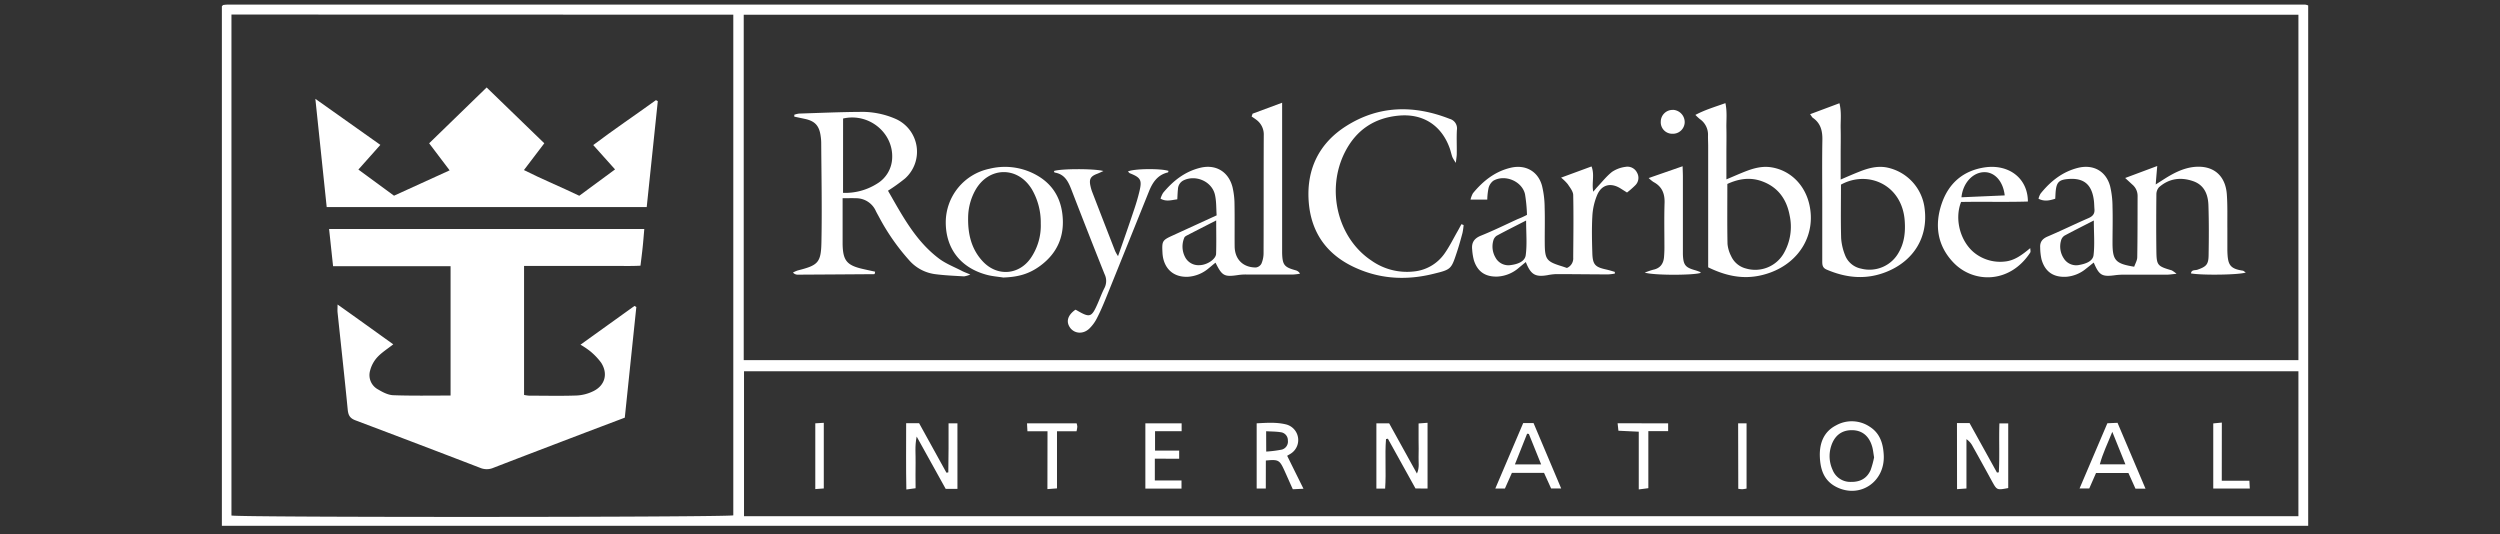 <svg id="Layer_1" data-name="Layer 1" xmlns="http://www.w3.org/2000/svg" viewBox="0 0 1641.8 351"><rect x="0" y="0" width="1641.8" height="351" fill="#333333" stroke="none"/><defs><style>.cls-1{fill:#fff;}</style></defs><title>RCCL</title><path class="cls-1" d="M145.71,345.3V4.12l.46-.49c.14-.13.3-.33.45-.35a23.05,23.05,0,0,1,3-.26H1513.83a8.22,8.22,0,0,1,2,.56V345.3ZM488.42,236.52h1021V9.66h-1021Zm1021,7.28H488.61V339h1020.8ZM152,9.55v329c5.87,1.31,324.63,1.18,329.57-.11V9.64Z"/><path class="cls-1" d="M1429.37,179.8c-3,.3-4.72.58-6.29.58h-27.64a46.2,46.2,0,0,0-6,.3c-9,1.26-10.82.27-14.44-8.26-1.76,1.4-3.41,2.76-5.11,4.08a23.11,23.11,0,0,1-12.59,5.24c-8.63.59-14.28-3.15-16.61-11.46a37.44,37.44,0,0,1-.86-7.69c-.24-3.63,1.4-5.79,4.89-7.27,9-3.84,17.84-8.16,26.84-12.08,2.78-1.21,4.16-2.83,3.91-5.87-.15-1.79-.14-3.6-.34-5.38-1.29-11.1-6.83-15.54-17.84-14.34-4.91.53-6.58,2.14-7.19,7.17-.22,1.79-.24,3.6-.38,5.69-3.57,1.14-7.11,2-11,0a12.18,12.18,0,0,1,1.34-3.33c6.54-8.16,14.44-14.46,24.8-17,10-2.39,18.24,2.28,20.9,12.1a59.11,59.11,0,0,1,1.57,13.64c.23,8,0,16,0,24,.09,11.09,2,13.26,14.24,15.24.67-2,2-4.15,2-6.29.23-13.42.19-26.84.23-40.26a9.65,9.65,0,0,0-3.44-7.38l-4.72-4.34,21.06-7.87c-.39,4.49-.67,7.76-1,12.12l5.49-3.51c5.79-3.65,11.72-6.86,18.67-7.87,13-1.74,21.62,4.9,22.55,17.94.52,7.38.28,14.82.34,22.23v14.42c.22,9.16,1.28,12.08,10.09,13.39.61.09,1.14.69,2,1.23-4.34,1.57-28.88,1.9-36,.58.37-2.6,2.77-1.91,4.17-2.39,5.8-2,7.33-3.39,7.42-9.44.19-11,.25-22-.12-33-.24-6.94-2.65-13.16-10-15.73-8.14-2.83-15.88-1.81-22.47,4a7.13,7.13,0,0,0-1.7,4.72c-.12,12.43-.17,24.84,0,37.27.13,9.32.73,9.84,10.12,12.58A20.27,20.27,0,0,1,1429.37,179.8Zm-54.31-35c-7.11,3.65-13.29,6.73-19.35,10a5.53,5.53,0,0,0-2.21,3.27,14.13,14.13,0,0,0,1.74,11.48,9.6,9.6,0,0,0,10.39,4.42c4-.74,8.71-2.28,9.25-6.42C1375.71,160.45,1375.06,153.11,1375.06,144.8Z"/><path class="cls-1" d="M553.36,130.17v30.11c.2,10.92,2.78,14,13.56,16.42,2.59.6,5.22,1.15,7.77,1.72a7.92,7.92,0,0,1-.22,1.26.5.5,0,0,1-.36.37q-25.17.19-50.34.33a4,4,0,0,1-3-1.4,19.55,19.55,0,0,1,3.14-1.38c13.28-3.37,15.29-5,15.54-18.66.43-21.82,0-43.64-.15-65.47a31.05,31.05,0,0,0-.37-4.19c-.94-6.81-3.8-9.84-10.54-11.24l-6.76-1.44V75.36a14.79,14.79,0,0,1,3.15-.77c13.2-.42,26.41-1,39.62-1.1a55,55,0,0,1,23.43,4.44,23.58,23.58,0,0,1,6.49,39.32,119,119,0,0,1-11.16,8c9.31,16.15,18,32.89,33.46,44.53,4.54,3.43,10.1,5.54,15.22,8.2,1.36.71,2.82,1.21,5.38,2.31a16.38,16.38,0,0,1-4.1,1.21c-6.39-.38-12.81-.64-19.15-1.48a27.32,27.32,0,0,1-17-9.22,141.6,141.6,0,0,1-19.53-28c-.75-1.41-1.57-2.81-2.26-4.23a14.19,14.19,0,0,0-12.9-8.39C559.49,130.09,556.74,130.17,553.36,130.17Zm.28-3.51a39.25,39.25,0,0,0,22.27-6,20.44,20.44,0,0,0,10-16.82c.8-16.7-15.36-29.88-32.24-26Z"/><path class="cls-1" d="M822.61,74.65,842,67.46v98.81c.25,7.76,1.41,9.19,8.92,11.25a4.6,4.6,0,0,1,2.83,2.2,32.77,32.77,0,0,1-4.31.55H818.18a33.81,33.81,0,0,0-4.72.3c-9.44,1.42-10.83.76-15.21-8.07-1.58,1.24-3,2.49-4.47,3.67a23.3,23.3,0,0,1-13.63,5.6c-8.6.37-14.63-4.22-16.36-12.59a25.29,25.29,0,0,1-.39-3.58c-.38-7.32,0-7.87,6.54-10.87L799,141.42c-.33-4.5-.11-9.16-1.12-13.53-2-8.76-12.58-13.33-20.62-9.44a6.66,6.66,0,0,0-3.68,5.79c-.24,2.15-.28,4.32-.43,6.67-3.72.42-7.19,1.73-11-.44a16.29,16.29,0,0,1,1.7-3.84c6.54-7.87,14.28-14,24.46-16.46s18.53,2.62,21.11,12.75a50.38,50.38,0,0,1,1.31,11.28c.17,9.2,0,18.42.09,27.62.11,8.48,5.48,13.84,13.94,13.84a4.87,4.87,0,0,0,3.62-2.47,17.68,17.68,0,0,0,1.43-6.92c.11-25.83,0-51.66.13-77.49a11.9,11.9,0,0,0-4.63-9.93c-1.07-.85-2.23-1.57-3.35-2.37Zm-23.91,70.1c-7.2,3.7-13.21,6.75-19.19,9.85-.68.36-1.57.86-1.78,1.57a14.9,14.9,0,0,0,.57,12.71,9.84,9.84,0,0,0,9.33,5.26c4.89,0,10.88-3.89,11-7.44C798.87,159.79,798.7,152.85,798.7,144.75Z"/><path class="cls-1" d="M1002.8,141.1a102.84,102.84,0,0,0-1.29-13.56c-1.94-8.52-13.14-13.24-20.78-8.86a8.69,8.69,0,0,0-3.15,4.72,42.42,42.42,0,0,0-.86,7.7h-11a16.68,16.68,0,0,1,1.58-4.17c6.62-8.07,14.53-14.38,24.93-16.79,9.65-2.23,17.89,2.39,20.45,11.9a61.29,61.29,0,0,1,1.72,14.15c.26,8,0,16,.08,24,.09,10.07,1.27,11.56,10.72,14.51,1.33.4,2.62.88,3.84,1.27a6.8,6.8,0,0,0,4.12-6.87c.1-13.61.29-27.24,0-40.91,0-2.45-2.1-5-3.57-7.23a29.82,29.82,0,0,0-4.4-4.3l20-7.36c2.16,5.59,0,10.82,1.14,16.6,1.16-1.37,1.92-2.33,2.77-3.23,3.14-3.33,6-7,9.56-9.8a20.56,20.56,0,0,1,8.84-3.29,7,7,0,0,1,7.57,3.81,6.82,6.82,0,0,1-1.18,8.32,55,55,0,0,1-5.4,4.72l-4.35-2.74c-6.3-3.9-12.31-2.5-15.26,4.39a41.65,41.65,0,0,0-3.15,13.91c-.46,8.18-.25,16.41,0,24.62.28,7.25,1.93,8.81,9.12,10.38,1.91.43,3.76,1,5.65,1.58v1.1a35.42,35.42,0,0,1-4.23.53c-11.41,0-22.83-.19-34.23-.19a35.73,35.73,0,0,0-5.93.73c-7.87,1.3-10.83-.38-14.08-8.66l-4.5,3.72a23.25,23.25,0,0,1-14.16,5.83c-7.86.25-13-3.14-15.42-10.65a36.6,36.6,0,0,1-1.14-7.06c-.52-4.55,1.25-7.35,5.74-9.16,8.16-3.28,16.08-7.17,24.08-10.85A52.77,52.77,0,0,0,1002.8,141.1Zm-.57,3.71c-7.08,3.64-13.27,6.72-19.33,10a5.52,5.52,0,0,0-2.23,3.27,14.28,14.28,0,0,0,1.41,11,9.61,9.61,0,0,0,10.07,5c4.26-.55,9.2-2.15,9.82-6.48C1002.94,160.48,1002.23,153.11,1002.23,144.81Z"/><path class="cls-1" d="M1121.79,175.55V96.25c0-2.39-.14-4.8-.11-7.2a12.41,12.41,0,0,0-5.38-10.87,37.32,37.32,0,0,1-2.91-2.71c6.29-3.35,12.66-5.21,19.73-7.74,1.22,5.81.53,11.14.64,16.38.13,5.61,0,11.21,0,16.81V117.8c4.63-1.93,8.58-3.71,12.59-5.27,5.44-2.1,11-3.61,17-2.64,12.44,2,22,11.5,24.91,24.54,4.33,19.26-6.15,37.44-25.65,44.57C1149.43,183.8,1136.67,182.84,1121.79,175.55Zm12.59-54.74c0,13.39-.15,26.36.11,39.33a21.63,21.63,0,0,0,2.36,8,14.57,14.57,0,0,0,9.81,8.2,21.64,21.64,0,0,0,24.83-10.07,35,35,0,0,0,3.79-24.88c-2-10.62-7.65-18.44-17.92-22.26C1149.67,116.25,1142,117.27,1134.38,120.81Z"/><path class="cls-1" d="M1188.73,75,1208,67.79c1.49,6.12.66,11.47.8,16.76.14,5.61,0,11.21,0,16.83v16.53c4.61-2,8.4-3.65,12.25-5.17,5.64-2.24,11.41-3.86,17.56-2.85A31.2,31.2,0,0,1,1264,137.47c2.17,18.26-7.1,33.65-24.73,40.9-13.41,5.51-26.56,4.31-39.66-1.31-2.94-1.25-2.9-3.36-2.9-5.82V134c0-14-.17-28,.08-42.05.11-6-1.08-11-6.29-14.6C1190.05,77.06,1189.81,76.45,1188.73,75ZM1209,121.39c0,11.85-.21,23.46.11,35a36.64,36.64,0,0,0,2.51,11,14.18,14.18,0,0,0,10.53,9,21.92,21.92,0,0,0,25-11c3.57-6.39,4.23-13.29,3.71-20.45-1.72-23.76-24.26-33.38-41.89-23.68Z"/><path class="cls-1" d="M961.19,147.79a42.9,42.9,0,0,1-.74,5.17c-1.13,4.25-2.3,8.5-3.7,12.68C953.06,176.8,953,177,941.48,179.8,924.69,184,908,183.47,892,176.65c-19.61-8.22-31-22.88-32.56-44.4-1.5-21.13,6.83-38.18,24.62-49.46,21.49-13.63,44.53-13.94,68-4.72a6.48,6.48,0,0,1,4.72,7.26c-.3,5.2,0,10.42-.09,15.63,0,1.57-.3,3-.6,6a27.79,27.79,0,0,1-2.28-3.77c-.68-1.89-1.07-3.87-1.73-5.76-5.41-15.18-17.59-23-33.59-21.49s-27.81,9.44-35.16,23.8c-12.65,24.67-5,56.43,17.17,71.28a40.4,40.4,0,0,0,27.86,7.27,27.82,27.82,0,0,0,20.21-11.66c3.35-4.72,5.9-10,8.79-15,.84-1.45,1.58-2.95,2.41-4.41Z"/><path class="cls-1" d="M658.87,182.26c-3.53-.57-7.15-.82-10.59-1.72-17.4-4.55-27.28-17.3-27.18-34.81a36,36,0,0,1,28.47-34.85,42.44,42.44,0,0,1,27,2.08c12.16,5.25,19.5,14.3,21.11,27.61,1.71,14.16-3.15,25.58-14.55,34C675.84,179.93,668.73,181.91,658.87,182.26Zm24.62-35.56a43.26,43.26,0,0,0-5.83-22.37c-9.32-15.41-28.59-15-37.28.84A37.67,37.67,0,0,0,635.79,143c-.19,10.74,2.14,20.75,9.74,28.78,9.43,10,23.75,8.84,31.46-2.4A37.84,37.84,0,0,0,683.49,146.7Z"/><path class="cls-1" d="M706.26,203.38c.51.24.7.3.87.41,8.75,5.08,9.74,4.72,13.89-4.81,1.45-3.31,2.67-6.7,4.33-9.9a10.1,10.1,0,0,0,0-9.12q-11-27.6-21.7-55.31c-2.09-5.45-4.46-10.28-11-11.33-.22,0-.35-.64-.52-1,4.17-1.57,26.43-1.68,32.5,0-1.76.79-2.86,1.34-4,1.78-4.51,1.68-5.55,3.56-4.45,8.28a27.78,27.78,0,0,0,1,3.44q7.56,19.59,15.19,39.16a33.52,33.52,0,0,0,1.86,3.24c3.6-10.1,6.84-19.48,10-28.9,1.57-4.55,3-9.14,4.09-13.8,1.76-7.31.79-8.9-6.29-11.73-.49-.21-.82-.74-1.28-1.17,3.78-1.89,21.41-2.09,26.64-.39-.13.36-.19,1-.4,1-6.75,1.58-10.08,6.53-12.49,12.59Q740.35,161,726.2,196c-1.81,4.45-3.7,8.88-5.92,13.14a25.26,25.26,0,0,1-4.95,6.7c-3.89,3.67-9.29,3.38-12.29-.25C699.89,211.55,700.92,207.17,706.26,203.38Z"/><path class="cls-1" d="M1333.31,162.94c0,1,.38,2.22,0,2.89-13.45,20.64-37.39,20.29-50.46,6.58-10.51-11-12.51-24.42-7.74-38.56,4.62-13.67,14.36-22,28.83-24,15.44-2,27.74,7.22,27.82,22.5-14.65.44-29.34,0-43.88.28-4.72,12,0,27.17,9.74,34.15a27.16,27.16,0,0,0,18.73,5C1323,171.23,1328,167.31,1333.31,162.94Zm-16.78-34.61c-1-9.24-6.59-15.39-13.45-15.26-7.51.12-14,7.09-14.95,16.49Z"/><path class="cls-1" d="M1105,109.18c.09,3,.19,4.9.19,6.8v51c.25,7.08,1.57,8.68,8.19,10.52a34.44,34.44,0,0,1,3.27,1.18c.11,0,.11.33.18.51-3.9,1.57-30,1.79-36.7-.15a50.62,50.62,0,0,1,5.52-1.9c4.61-.94,6.78-3.88,7.15-8.37.16-2,.26-4,.26-6,0-9.79-.22-19.6.09-29.39.22-6.29-1.68-10.9-7.3-13.87a26.74,26.74,0,0,1-3.14-2.58Z"/><path class="cls-1" d="M1098.76,72.14a8.09,8.09,0,0,1,7.61,8.35,7.76,7.76,0,0,1-8.16,7.35l-.33,0a7.53,7.53,0,0,1-7.22-7.84v0a7.76,7.76,0,0,1,7.71-7.82Z"/><path class="cls-1" d="M929.59,320.8c-6-10.81-12.05-21.76-18.13-32.69l-1.24.22c-.85,10.75.2,21.58-.58,32.53H903.9V278h8.38l18.25,33c1.82-4.07.93-7.57,1.08-10.9.16-3.6,0-7.21,0-10.81v-11.2l5.89-.44v43.17Z"/><path class="cls-1" d="M1285.18,277.85h8.27l18,32.5,1.21-.17c.61-10.57,0-21.19.39-32.14h5.79v42.48c-7.42,1.4-7.42,1.4-10.6-4.34q-6.29-11.56-12.77-23.13a12.36,12.36,0,0,0-4.06-4.64V320.8l-6.18.44Z"/><path class="cls-1" d="M628.77,321.05h-7.72L602,286.7c-1.34,6.41-.57,11.86-.71,17.3s0,10.78,0,16.64l-6.07.82c-.3-14.74-.11-29-.13-43.53h8.51l17.94,32.49,1.24-.19c0-5.24.12-10.48.16-15.73s0-10.75,0-16.49h5.83Z"/><path class="cls-1" d="M1195.1,298.64c0-7.71,2.58-15.12,10.62-19.26a21.17,21.17,0,0,1,22.27.93c6.75,4.32,8.75,11.21,9.11,18.66.83,17.46-15.56,28.53-30.94,20.93C1197.74,315.72,1195.24,308.22,1195.1,298.64Zm35.66,1.77c-.47-2.73-.66-4.94-1.24-7-2-7.06-6.58-10.81-13.15-10.9-6.94-.11-11.74,3.62-13.91,10.77a21.53,21.53,0,0,0,1,15.19,12.48,12.48,0,0,0,12.19,8c6.06.1,10.48-2.37,12.86-7.86a59.46,59.46,0,0,0,2.23-8.17Z"/><path class="cls-1" d="M831.28,320.85h-6V278c6.45-.31,12.9-.86,19.37.74a10.58,10.58,0,0,1,3.14,19.09c-.82.53-1.68,1-2.48,1.49,3.44,7,6.84,13.84,10.71,21.65l-7,.33c-2-4.38-3.74-8.39-5.55-12.37-3.15-6.86-3.88-7.3-12.16-6.5Zm.27-24.29a78,78,0,0,0,10.22-1.29,5.45,5.45,0,0,0,4-6,5.3,5.3,0,0,0-4.72-5.42c-3-.49-6.18-.44-9.55-.65Z"/><path class="cls-1" d="M1409,320.93h-6.59c-1.48-3.29-3-6.71-4.64-10.32h-21.26c-1.43,3.25-2.86,6.53-4.45,10.17h-6.37c6.2-14.5,12.18-28.58,18.26-42.82l6.67-.29C1396.65,291.74,1402.64,305.86,1409,320.93Zm-13.2-16-8.61-21.34c-3.14,7.86-6.29,14.15-8.19,21.34Z"/><path class="cls-1" d="M1014,310.53H992.9l-4.59,10.3H982l18.32-43h6.79l18.15,42.95h-6.61Zm-1.9-5.56-8.06-20-1.16-.14c-2.61,6.54-5.21,13.09-8,20.13Z"/><path class="cls-1" d="M758.4,301.22v14.33h17.52v5.34H752.18V278H776v5.16H758.54v12.75h15.84v5.35Z"/><path class="cls-1" d="M1095.5,278v5.13h-13v37.47l-6.29.82V283.5l-13.37-.63c-.18-1.57-.33-3-.52-4.89Z"/><path class="cls-1" d="M687.92,283.2H674.74c-.11-2.07-.19-3.41-.27-5.17h32.58a10.81,10.81,0,0,1,.44,2.18,18.17,18.17,0,0,1-.52,3H694.15v37.52l-6.29.48Z"/><path class="cls-1" d="M1459.08,315.72h18.14c.1,1.93.18,3.37.27,5.13h-24V278.06l5.63-.55Z"/><path class="cls-1" d="M1141.47,278H1147v42.86a26.25,26.25,0,0,1-2.8.42,19.37,19.37,0,0,1-2.64-.28Z"/><path class="cls-1" d="M541,277.67v43.11l-5.58.41V278Z"/><path class="cls-1" d="M295.9,259.76V174.81H218.74c-.9-8.33-1.73-16.15-2.62-24.41h207c-.36,4.15-.66,8.07-1.07,12s-.89,7.54-1.43,12.07c-6.29.37-12.72.12-19.05.17s-12.83,0-19.24,0H344.16v84.71a22.55,22.55,0,0,0,3.35.49c10.43,0,20.86.27,31.28-.11a27.79,27.79,0,0,0,10.87-2.85c7.67-3.73,9.78-11.48,5.12-18.69a42.06,42.06,0,0,0-7.42-7.72,56.62,56.62,0,0,0-6.14-4.11l35.46-25.45,1.21.71q-3.79,36.25-7.58,72.66L384.64,284c-20.2,7.72-40.42,15.4-60.58,23.2a11,11,0,0,1-8.58.1q-40.89-15.74-82-31.24c-3.52-1.32-4.72-3.15-5.11-6.89-2.08-21.34-4.44-42.64-6.68-63.95-.15-1.35,0-2.72,0-5.24,12.58,8.9,24.54,17.54,36.57,26.15-3.81,3-7.58,5.34-10.49,8.49a20.52,20.52,0,0,0-4.72,8.76,10.66,10.66,0,0,0,5.25,12.38c3,1.8,6.58,3.68,10,3.79C270.62,260,283,259.76,295.9,259.76Z"/><path class="cls-1" d="M207.1,64.9l42.69,30.25-14.43,16.2,23.4,17.17,36.52-16.65L281.83,94.1l37.76-36.66L357.45,94.1l-13.37,17.58c12.05,6.08,24.13,11,36.34,16.88l23.49-17.3-14.32-16C403.2,85,417.15,75.6,430.78,65.76l1.21.68L424.71,136H214.55C212.11,112.79,209.69,89.6,207.1,64.9Z"/></svg>